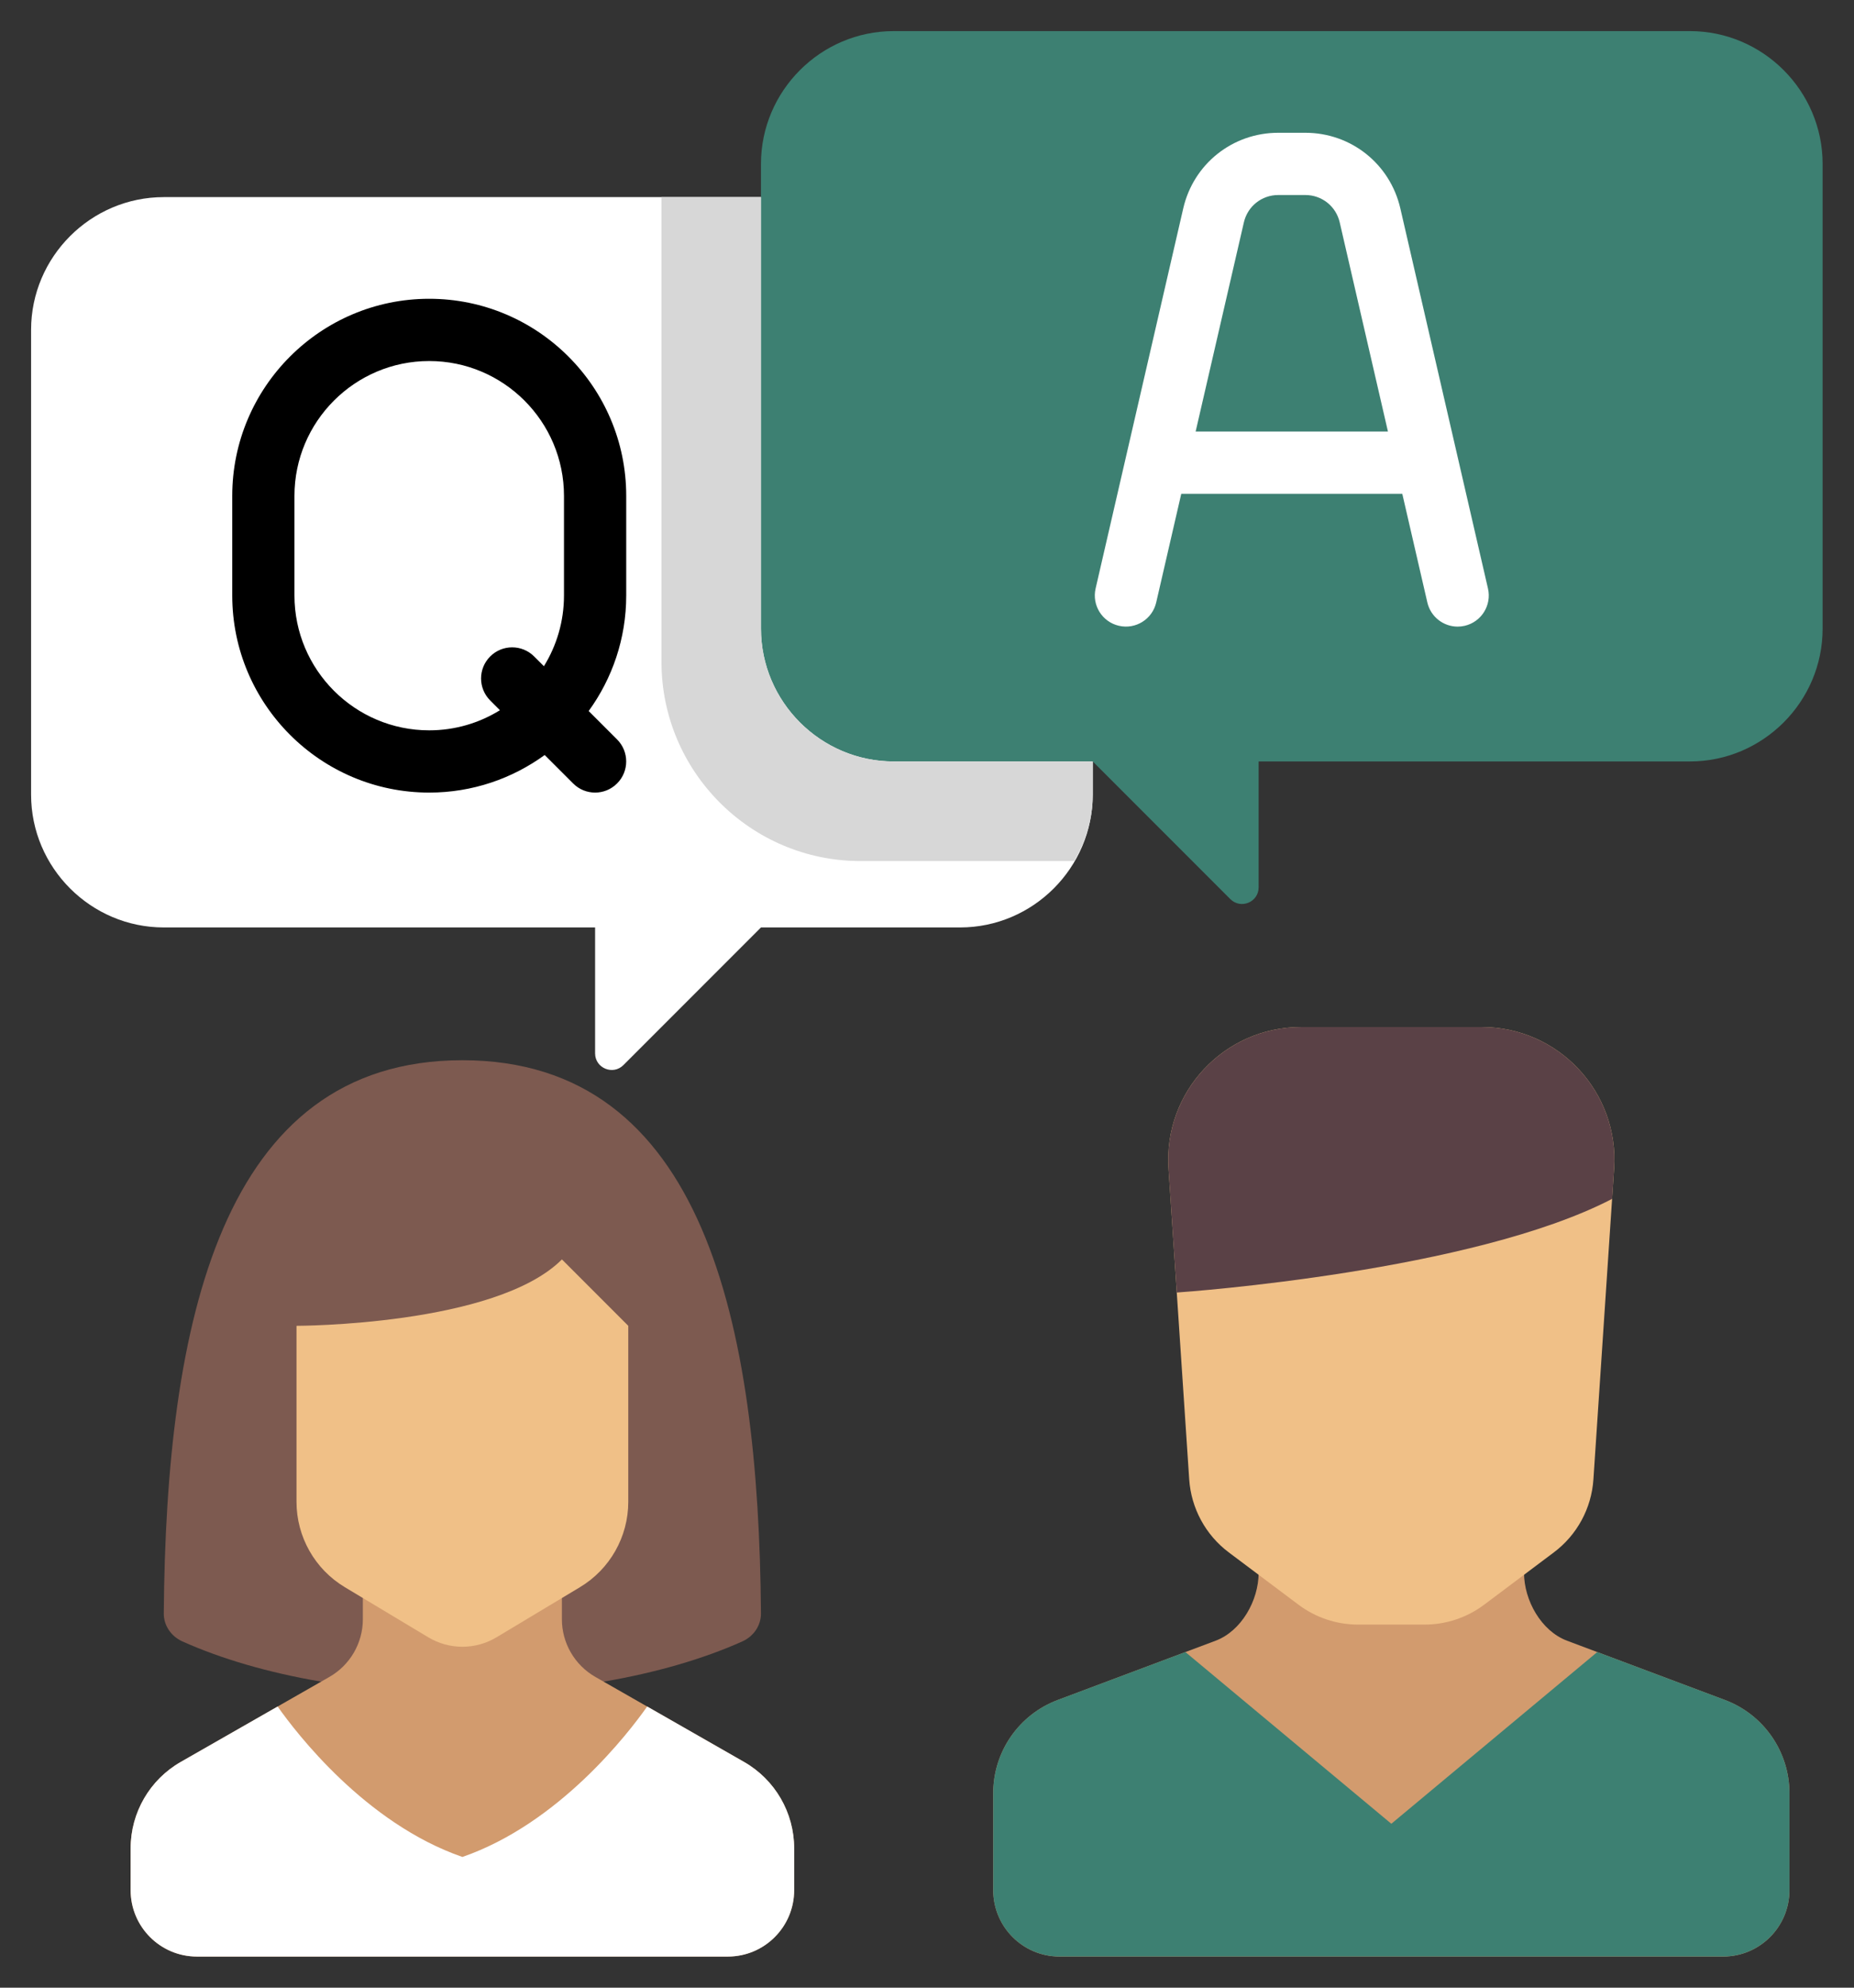 <svg width="56" height="60" viewBox="0 0 56 60" fill="none" xmlns="http://www.w3.org/2000/svg">
<rect x="0" y="0" width="56" height="60" fill="#333333" stroke="none"/>
<path d="M13.966 32.004C6.673 32.004 5.015 39.949 4.947 48.702C4.944 49.066 5.168 49.394 5.51 49.548C6.681 50.073 8.102 50.489 9.687 50.76L18.221 50.764C19.816 50.493 21.245 50.075 22.422 49.548C22.764 49.394 22.988 49.066 22.985 48.702C22.917 39.949 21.26 32.004 13.966 32.004Z" fill="#7D5A50"/>
<path d="M23.987 57.056V55.795C23.987 54.716 23.409 53.72 22.472 53.184L17.982 50.619C17.358 50.262 16.972 49.598 16.972 48.879V47.035H10.96V48.879C10.96 49.598 10.574 50.262 9.95 50.619L5.46 53.185C4.523 53.72 3.945 54.716 3.945 55.795V57.056C3.945 58.163 4.843 59.061 5.949 59.061H21.983C23.09 59.06 23.987 58.163 23.987 57.056Z" fill="#D29B6E"/>
<path d="M18.977 40.021V45.333C18.977 46.389 18.423 47.368 17.517 47.911L14.998 49.423C14.363 49.804 13.57 49.804 12.935 49.423L10.416 47.911C9.51 47.368 8.956 46.389 8.956 45.333V40.021C8.956 40.021 14.969 40.021 16.973 38.017L18.977 40.021Z" fill="#F0C087"/>
<path d="M22.473 53.185L19.548 51.513C18.995 52.297 16.901 55.039 13.967 56.054C11.033 55.039 8.939 52.297 8.386 51.513L5.461 53.185C4.524 53.72 3.946 54.716 3.946 55.795V57.056C3.946 58.163 4.843 59.061 5.95 59.061H21.984C23.091 59.061 23.988 58.163 23.988 57.056V55.795C23.988 54.716 23.41 53.72 22.473 53.185Z" fill="white"/>
<path d="M28.998 5.95H4.948C2.743 5.95 0.939 7.754 0.939 9.958V23.987C0.939 26.192 2.743 27.996 4.948 27.996H17.975V31.797C17.975 32.243 18.515 32.466 18.83 32.151L22.985 27.996H28.998C31.203 27.996 33.006 26.192 33.006 23.987V9.958C33.006 7.754 31.203 5.95 28.998 5.95Z" fill="white"/>
<path d="M26.994 0.939H51.044C53.248 0.939 55.052 2.743 55.052 4.948V18.977C55.052 21.182 53.248 22.985 51.044 22.985H38.017V26.786C38.017 27.233 37.477 27.456 37.161 27.14L33.006 22.985H26.994C24.789 22.985 22.985 21.182 22.985 18.977V4.948C22.985 2.743 24.789 0.939 26.994 0.939Z" fill="#3D8072"/>
<path d="M52.099 51.315L47.334 49.527C46.552 49.234 46.033 48.309 46.033 47.474H38.017C38.017 48.309 37.498 49.234 36.716 49.527L31.951 51.315C30.777 51.755 30 52.876 30 54.129V57.056C30 58.163 30.897 59.061 32.004 59.061H52.046C53.153 59.061 54.05 58.163 54.05 57.056V54.129C54.05 52.876 53.273 51.755 52.099 51.315Z" fill="#D29B6E"/>
<path d="M52.099 51.314L48.245 49.869L42.025 55.052L35.805 49.869L31.951 51.314C30.777 51.754 30 52.876 30 54.129V57.056C30 58.163 30.897 59.06 32.004 59.06H52.046C53.153 59.06 54.05 58.163 54.05 57.056V54.129C54.05 52.876 53.273 51.754 52.099 51.314Z" fill="#3D8072"/>
<path d="M48.754 35.277L48.129 44.656C48.071 45.531 47.634 46.336 46.933 46.861L44.831 48.438C44.31 48.829 43.677 49.04 43.027 49.04H41.023C40.372 49.04 39.739 48.829 39.219 48.438L37.116 46.861C36.416 46.336 35.979 45.531 35.92 44.656L35.295 35.277C35.141 32.963 36.976 31.002 39.295 31.002H44.755C47.074 31.002 48.909 32.964 48.754 35.277Z" fill="#F0C087"/>
<path d="M44.755 31.002H39.295C36.976 31.002 35.141 32.964 35.295 35.277L35.544 39.016C35.889 38.993 44.484 38.375 48.694 36.189L48.754 35.277C48.909 32.964 47.074 31.002 44.755 31.002Z" fill="#5A4146"/>
<path d="M25.992 25.992H32.447C32.793 25.399 33.007 24.72 33.007 23.987V22.985H26.994C24.79 22.985 22.986 21.182 22.986 18.977V5.95H19.98V19.979C19.98 23.294 22.677 25.992 25.992 25.992Z" fill="#D7D7D7"/>
<path d="M17.781 21.463C18.493 20.482 18.915 19.277 18.915 17.975V14.969C18.915 11.688 16.245 9.019 12.965 9.019C9.684 9.019 7.015 11.688 7.015 14.969V17.975C7.015 21.256 9.684 23.925 12.964 23.925C14.267 23.925 15.471 23.503 16.452 22.791L17.311 23.649C17.494 23.833 17.735 23.925 17.975 23.925C18.215 23.925 18.456 23.833 18.639 23.649C19.006 23.283 19.006 22.688 18.639 22.321L17.781 21.463ZM12.964 22.046C10.72 22.046 8.894 20.22 8.894 17.975V14.969C8.894 12.724 10.72 10.898 12.964 10.898C15.209 10.898 17.035 12.724 17.035 14.969V17.975C17.035 18.758 16.813 19.489 16.429 20.11L16.134 19.816C15.767 19.449 15.172 19.449 14.806 19.816C14.439 20.183 14.439 20.777 14.806 21.144L15.1 21.439C14.479 21.823 13.747 22.046 12.964 22.046Z" fill="black"/>
<path d="M42.297 6.29C41.987 4.947 40.807 4.008 39.428 4.008H38.609C37.23 4.008 36.05 4.947 35.74 6.29L33.093 17.764C32.976 18.269 33.291 18.774 33.797 18.89C34.302 19.007 34.807 18.692 34.923 18.186L35.68 14.906H42.356L43.113 18.186C43.214 18.621 43.6 18.915 44.028 18.915C44.098 18.915 44.169 18.907 44.24 18.891C44.746 18.774 45.061 18.27 44.944 17.764L42.297 6.29ZM36.114 13.027L37.571 6.713C37.683 6.227 38.11 5.887 38.609 5.887H39.428C39.927 5.887 40.354 6.227 40.466 6.713L41.923 13.027H36.114Z" fill="white"/>
</svg>
